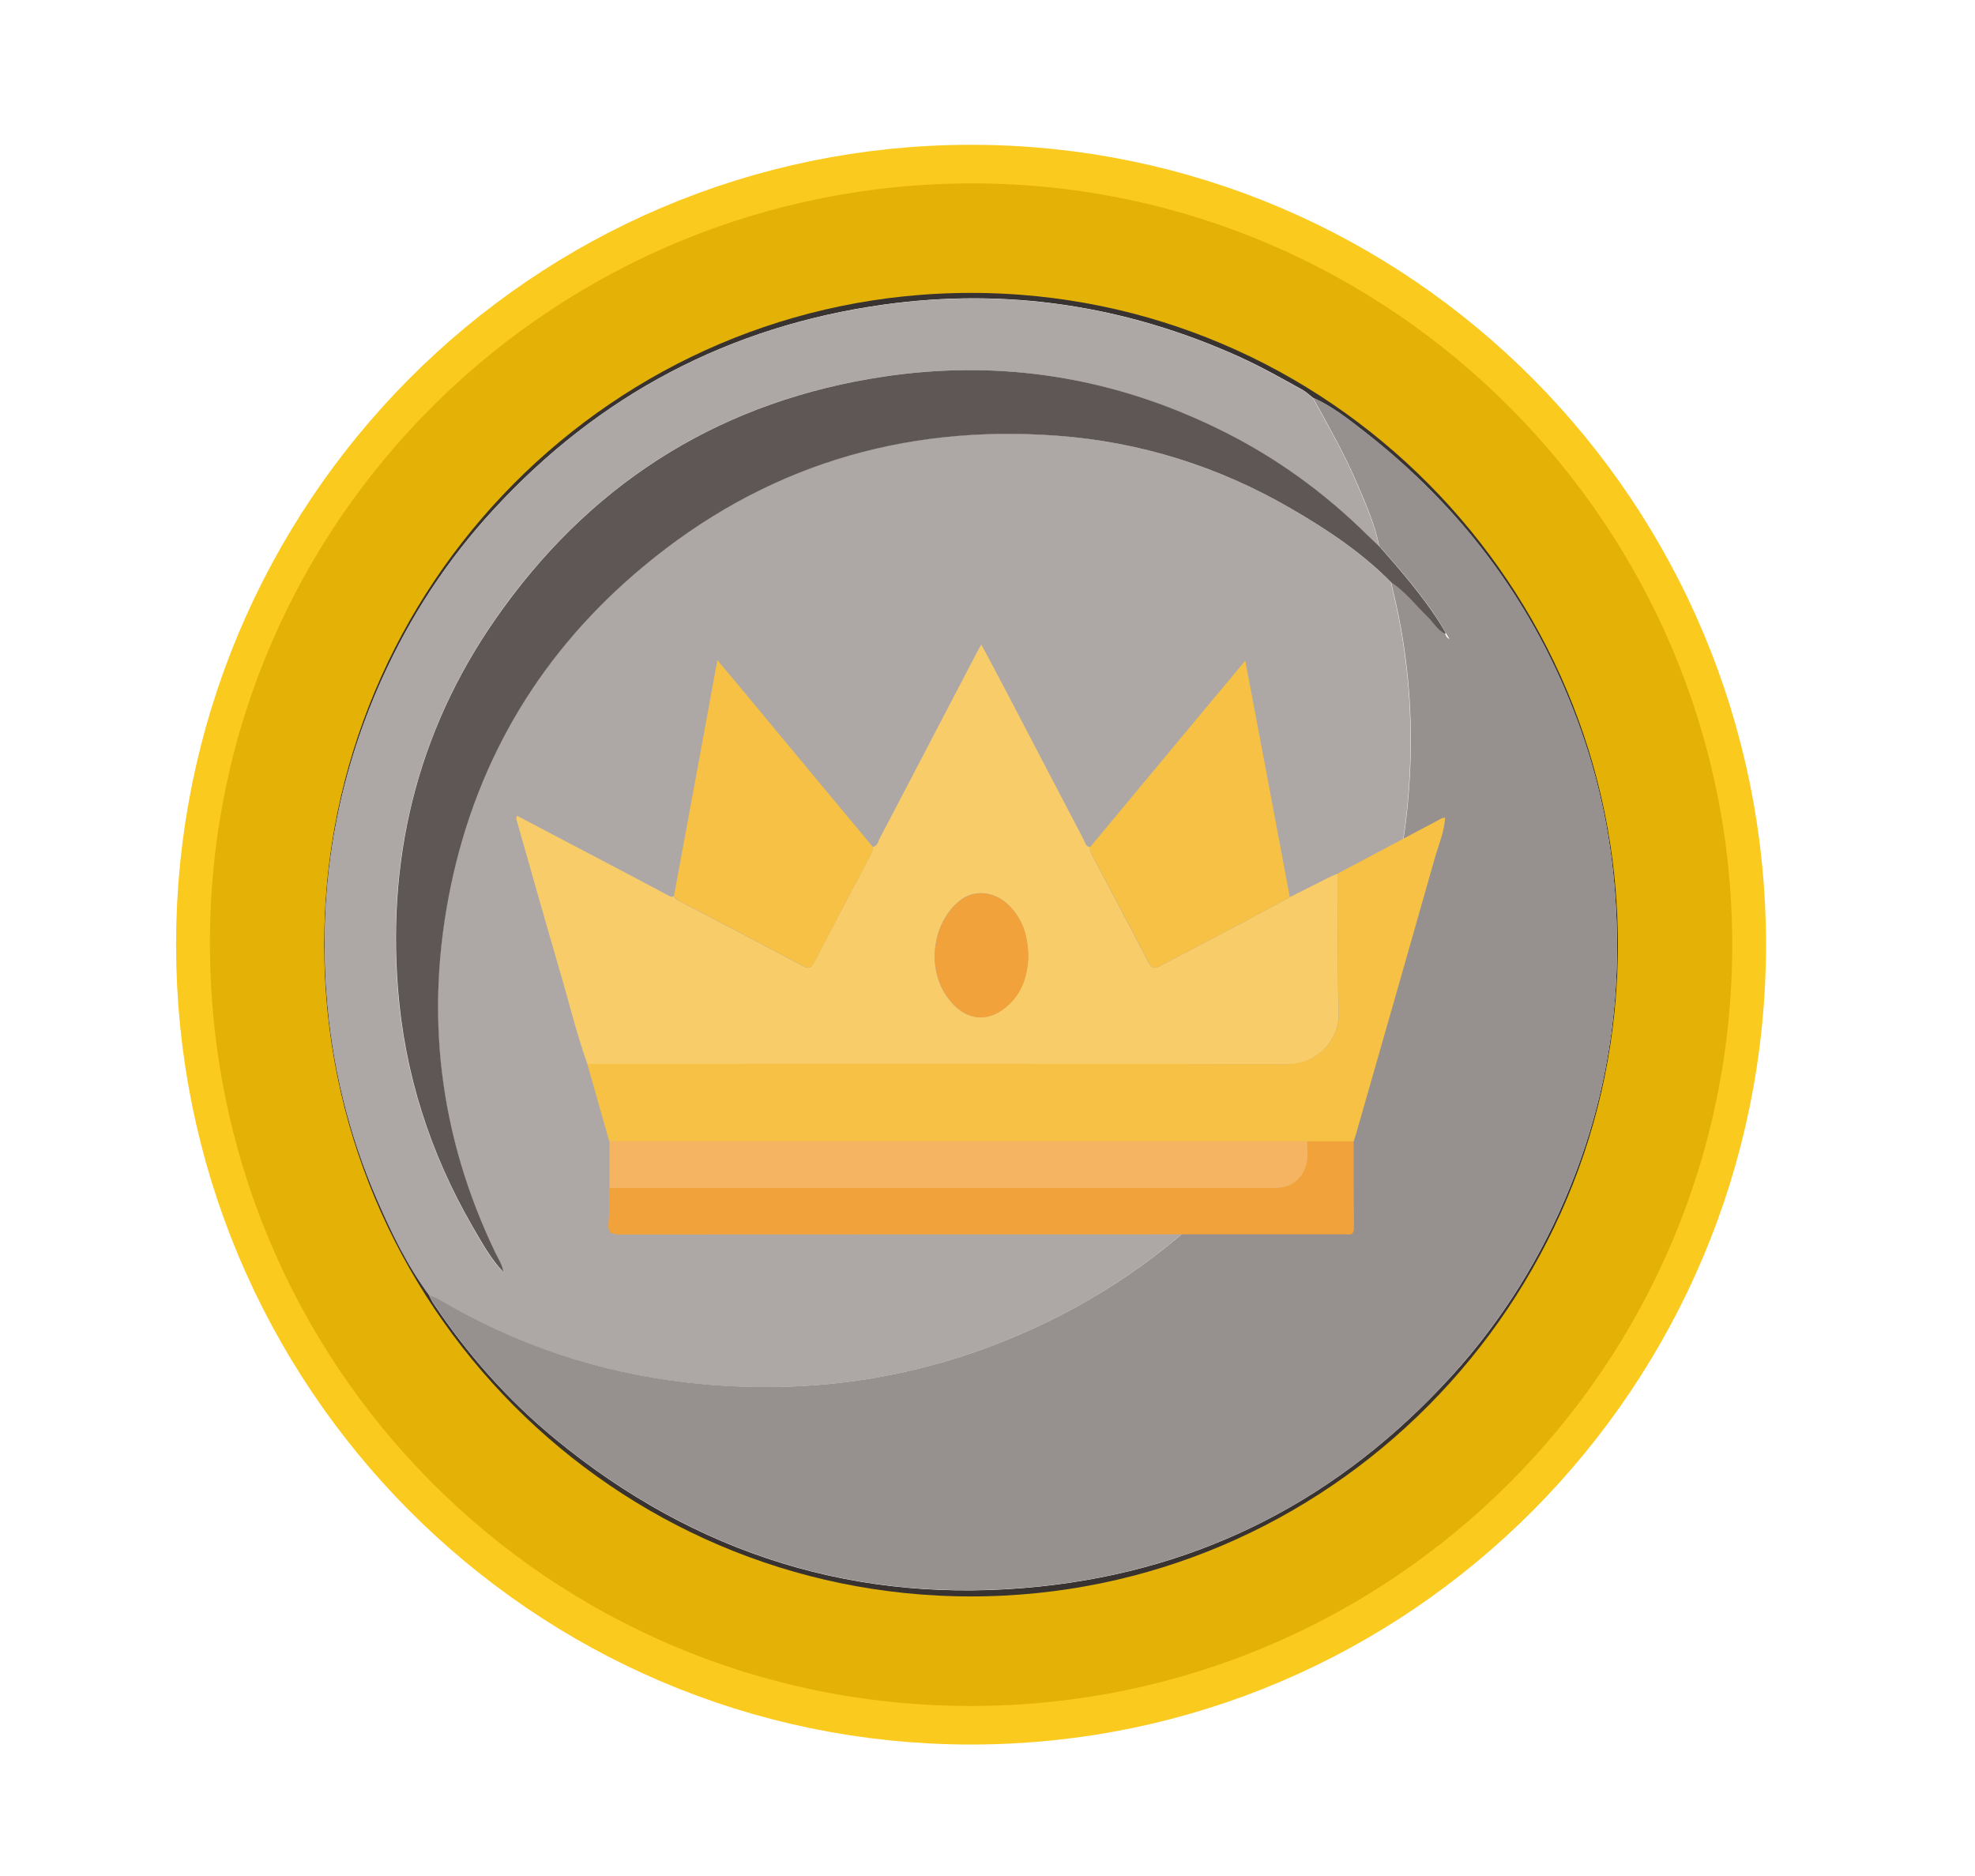 <svg width="40" height="38" viewBox="0 0 40 38" fill="none" xmlns="http://www.w3.org/2000/svg">
<path d="M19.658 34.556C11.109 34.556 4.215 27.637 4.252 19.033C4.285 10.499 11.262 3.684 19.75 3.715C28.195 3.746 35.086 10.655 35.083 19.143C35.08 27.661 28.18 34.556 19.661 34.556H19.658ZM8.69 26.236C8.717 26.288 8.739 26.343 8.772 26.392C9.461 27.429 10.28 28.352 11.238 29.142C14.094 31.491 17.379 32.522 21.062 32.136C24.372 31.791 27.149 30.341 29.394 27.878C30.431 26.741 31.229 25.45 31.807 24.024C32.575 22.134 32.859 20.171 32.712 18.14C32.621 16.831 32.333 15.567 31.853 14.35C30.966 12.096 29.547 10.239 27.641 8.75C27.311 8.493 26.981 8.23 26.592 8.058C26.525 8.006 26.464 7.945 26.39 7.902C25.968 7.667 25.543 7.428 25.099 7.226C22.796 6.186 20.389 5.822 17.89 6.171C14.77 6.608 12.137 7.997 9.999 10.319C9.057 11.34 8.307 12.49 7.735 13.757C6.821 15.784 6.454 17.913 6.616 20.128C6.723 21.578 7.063 22.979 7.647 24.318C7.94 24.988 8.258 25.643 8.693 26.233L8.69 26.236Z" fill="#383331"/>
<path d="M8.69 26.236C8.252 25.646 7.934 24.991 7.644 24.321C7.059 22.985 6.72 21.584 6.613 20.131C6.451 17.916 6.818 15.787 7.732 13.76C8.304 12.49 9.054 11.343 9.996 10.322C12.134 8 14.764 6.611 17.887 6.174C20.389 5.825 22.793 6.189 25.096 7.229C25.54 7.431 25.962 7.67 26.387 7.905C26.461 7.945 26.522 8.009 26.589 8.061C26.91 8.649 27.244 9.227 27.504 9.848C27.669 10.245 27.849 10.643 27.932 11.071C27.846 10.988 27.761 10.909 27.675 10.826C26.806 9.973 25.831 9.263 24.738 8.722C22.576 7.651 20.291 7.272 17.902 7.627C14.682 8.107 12.1 9.685 10.188 12.316C8.521 14.613 7.833 17.201 8.053 20.027C8.188 21.746 8.702 23.346 9.561 24.838C9.748 25.162 9.928 25.493 10.188 25.765C10.201 25.777 10.216 25.789 10.228 25.802L10.234 25.817L10.225 25.802C10.225 25.802 10.201 25.774 10.188 25.762C10.17 25.615 10.085 25.493 10.023 25.364C8.885 22.988 8.589 20.501 9.127 17.929C9.672 15.329 10.981 13.169 13.024 11.472C15.452 9.45 18.266 8.584 21.408 8.823C23.09 8.951 24.668 9.447 26.13 10.291C26.864 10.716 27.571 11.184 28.17 11.793C28.18 11.839 28.186 11.882 28.198 11.927C28.547 13.338 28.641 14.766 28.513 16.213C28.415 17.329 28.17 18.418 27.785 19.473C27.207 21.061 26.357 22.489 25.228 23.74C24.087 25.003 22.756 26.028 21.212 26.777C18.896 27.903 16.459 28.294 13.911 28.007C12.125 27.805 10.455 27.239 8.901 26.331C8.833 26.291 8.757 26.267 8.684 26.236H8.69Z" fill="#ADA7A6"/>
<path d="M27.935 11.065C27.852 10.637 27.675 10.242 27.507 9.841C27.247 9.224 26.913 8.642 26.592 8.055C26.981 8.226 27.311 8.49 27.642 8.746C29.547 10.233 30.966 12.09 31.853 14.347C32.334 15.564 32.621 16.827 32.713 18.137C32.86 20.171 32.575 22.134 31.807 24.021C31.229 25.447 30.431 26.735 29.394 27.875C27.152 30.341 24.372 31.787 21.062 32.133C17.38 32.518 14.098 31.488 11.238 29.139C10.28 28.352 9.461 27.426 8.773 26.389C8.739 26.34 8.717 26.285 8.69 26.233C8.763 26.263 8.84 26.288 8.907 26.328C10.458 27.239 12.131 27.802 13.917 28.004C16.465 28.294 18.903 27.9 21.218 26.774C22.76 26.025 24.09 25.003 25.234 23.737C26.363 22.486 27.213 21.058 27.791 19.47C28.177 18.412 28.421 17.326 28.519 16.21C28.648 14.766 28.553 13.334 28.204 11.924C28.192 11.882 28.186 11.836 28.177 11.79C28.455 11.982 28.663 12.246 28.905 12.478C29.027 12.594 29.107 12.756 29.266 12.833C29.281 12.879 29.305 12.918 29.351 12.943C29.354 12.946 29.36 12.949 29.363 12.952C29.36 12.949 29.357 12.943 29.354 12.94C29.33 12.9 29.305 12.857 29.281 12.818C29.238 12.744 29.198 12.668 29.152 12.597C28.798 12.044 28.369 11.551 27.935 11.059V11.065Z" fill="#96908F"/>
<path d="M27.935 11.065C28.369 11.557 28.797 12.053 29.152 12.604C29.198 12.677 29.238 12.75 29.281 12.824C29.274 12.83 29.268 12.833 29.265 12.839C29.106 12.759 29.024 12.6 28.904 12.484C28.663 12.252 28.458 11.986 28.176 11.796C27.577 11.187 26.87 10.719 26.136 10.294C24.674 9.447 23.093 8.951 21.414 8.826C18.269 8.591 15.455 9.453 13.03 11.475C10.99 13.172 9.678 15.332 9.133 17.932C8.595 20.504 8.888 22.988 10.029 25.367C10.091 25.496 10.176 25.618 10.194 25.765C9.935 25.493 9.754 25.159 9.567 24.838C8.708 23.349 8.194 21.746 8.06 20.027C7.839 17.198 8.524 14.61 10.194 12.316C12.103 9.685 14.688 8.107 17.909 7.627C20.297 7.272 22.582 7.648 24.745 8.722C25.837 9.263 26.812 9.97 27.681 10.826C27.767 10.909 27.852 10.989 27.938 11.071V11.065H27.935Z" fill="#5E5756"/>
<path d="M10.718 25.049L10.728 25.065L10.721 25.049H10.718Z" fill="#B69942"/>
<path d="M10.678 25.006C10.678 25.006 10.705 25.037 10.718 25.049C10.718 25.049 10.687 25.022 10.675 25.009V25.006H10.678Z" fill="#B69942"/>
<path d="M19.667 33.837C27.731 33.837 34.268 27.255 34.268 19.135C34.268 11.016 27.731 4.433 19.667 4.433C11.603 4.433 5.066 11.016 5.066 19.135C5.066 27.255 11.603 33.837 19.667 33.837Z" stroke="#FBC300" stroke-opacity="0.88" stroke-width="3" stroke-miterlimit="10"/>
<path d="M11.895 21.55C11.673 20.924 11.519 20.279 11.33 19.641C11.038 18.64 10.755 17.638 10.47 16.634C10.46 16.602 10.444 16.573 10.473 16.525C10.967 16.785 11.464 17.045 11.959 17.305C12.479 17.577 12.998 17.853 13.518 18.129C13.557 18.152 13.598 18.181 13.647 18.152C13.676 18.197 13.711 18.232 13.762 18.254C14.6 18.691 15.437 19.13 16.272 19.573C16.381 19.631 16.429 19.605 16.483 19.503C16.862 18.774 17.247 18.049 17.629 17.324C17.658 17.272 17.684 17.218 17.674 17.157C17.78 17.138 17.786 17.038 17.825 16.968C18.486 15.706 19.144 14.445 19.802 13.184C19.821 13.149 19.84 13.117 19.875 13.056C20.052 13.386 20.215 13.691 20.376 13.999C20.899 15 21.422 16.002 21.945 17.003C21.977 17.064 21.984 17.147 22.077 17.16C22.067 17.244 22.112 17.311 22.147 17.378C22.52 18.087 22.898 18.794 23.267 19.506C23.331 19.628 23.392 19.621 23.495 19.567C24.076 19.259 24.663 18.957 25.244 18.649C25.536 18.495 25.828 18.331 26.12 18.174C26.38 18.043 26.643 17.911 26.903 17.779C26.967 17.747 27.035 17.722 27.099 17.693C27.099 18.636 27.083 19.576 27.112 20.52C27.128 21.046 26.691 21.563 26.066 21.56C21.342 21.547 16.615 21.553 11.891 21.553L11.895 21.55ZM20.825 19.426C20.825 19.047 20.751 18.758 20.575 18.505C20.264 18.059 19.763 17.962 19.407 18.267C18.874 18.729 18.771 19.618 19.182 20.193C19.548 20.706 20.058 20.745 20.488 20.289C20.735 20.026 20.806 19.698 20.822 19.422L20.825 19.426Z" fill="#F8CD69"/>
<path d="M11.895 21.55C16.618 21.55 21.345 21.544 26.069 21.556C26.695 21.556 27.131 21.04 27.115 20.517C27.086 19.576 27.105 18.633 27.102 17.69C27.798 17.321 28.498 16.948 29.194 16.579C29.217 16.567 29.242 16.567 29.268 16.56C29.255 16.833 29.146 17.086 29.069 17.349C28.536 19.23 27.997 21.11 27.458 22.991C27.445 23.036 27.429 23.078 27.416 23.122C27.105 23.122 26.791 23.122 26.48 23.122C21.765 23.122 17.055 23.122 12.341 23.122C12.193 22.599 12.042 22.076 11.895 21.553V21.55Z" fill="#F6C144"/>
<path d="M26.479 23.119C26.791 23.119 27.105 23.119 27.416 23.119C27.416 23.7 27.416 24.284 27.423 24.865C27.423 24.98 27.384 25.019 27.275 25.003C27.243 25 27.211 25.003 27.176 25.003C22.308 25.003 17.443 25.003 12.575 25.006C12.389 25.006 12.305 24.977 12.325 24.765C12.347 24.531 12.334 24.294 12.334 24.059C16.782 24.059 21.23 24.059 25.677 24.059C25.735 24.059 25.796 24.059 25.854 24.059C26.142 24.053 26.358 23.883 26.444 23.604C26.495 23.443 26.457 23.28 26.47 23.116L26.479 23.119Z" fill="#F2A23A"/>
<path d="M17.677 17.154C17.687 17.215 17.661 17.269 17.632 17.321C17.25 18.046 16.865 18.771 16.487 19.5C16.432 19.602 16.384 19.628 16.275 19.57C15.441 19.127 14.603 18.691 13.765 18.251C13.717 18.226 13.682 18.19 13.65 18.148C13.939 16.576 14.231 15.004 14.529 13.373C14.715 13.592 14.866 13.771 15.017 13.954C15.903 15.02 16.788 16.088 17.677 17.154Z" fill="#F6C144"/>
<path d="M26.123 18.171C25.831 18.328 25.542 18.492 25.247 18.646C24.666 18.954 24.079 19.256 23.498 19.564C23.392 19.618 23.334 19.625 23.27 19.503C22.901 18.79 22.526 18.084 22.15 17.375C22.115 17.308 22.067 17.24 22.08 17.157C22.831 16.252 23.585 15.344 24.339 14.439C24.621 14.099 24.907 13.759 25.221 13.383C25.529 15.01 25.828 16.592 26.123 18.174V18.171Z" fill="#F6C144"/>
<path d="M26.479 23.119C26.467 23.28 26.505 23.443 26.454 23.607C26.367 23.886 26.149 24.056 25.863 24.063C25.805 24.063 25.745 24.063 25.687 24.063C21.239 24.063 16.791 24.063 12.344 24.063C12.344 23.748 12.344 23.434 12.344 23.116C17.058 23.116 21.769 23.116 26.483 23.116L26.479 23.119Z" fill="#F4B461"/>
<path d="M29.271 16.56C29.271 16.56 29.277 16.55 29.281 16.544C29.277 16.547 29.271 16.553 29.268 16.557V16.56H29.271Z" fill="#F6C144"/>
<path d="M20.825 19.426C20.809 19.702 20.739 20.029 20.492 20.292C20.062 20.748 19.551 20.706 19.186 20.196C18.772 19.618 18.878 18.733 19.41 18.27C19.763 17.966 20.264 18.062 20.578 18.508C20.755 18.761 20.829 19.05 20.829 19.429L20.825 19.426Z" fill="#F2A23A"/>
</svg>
